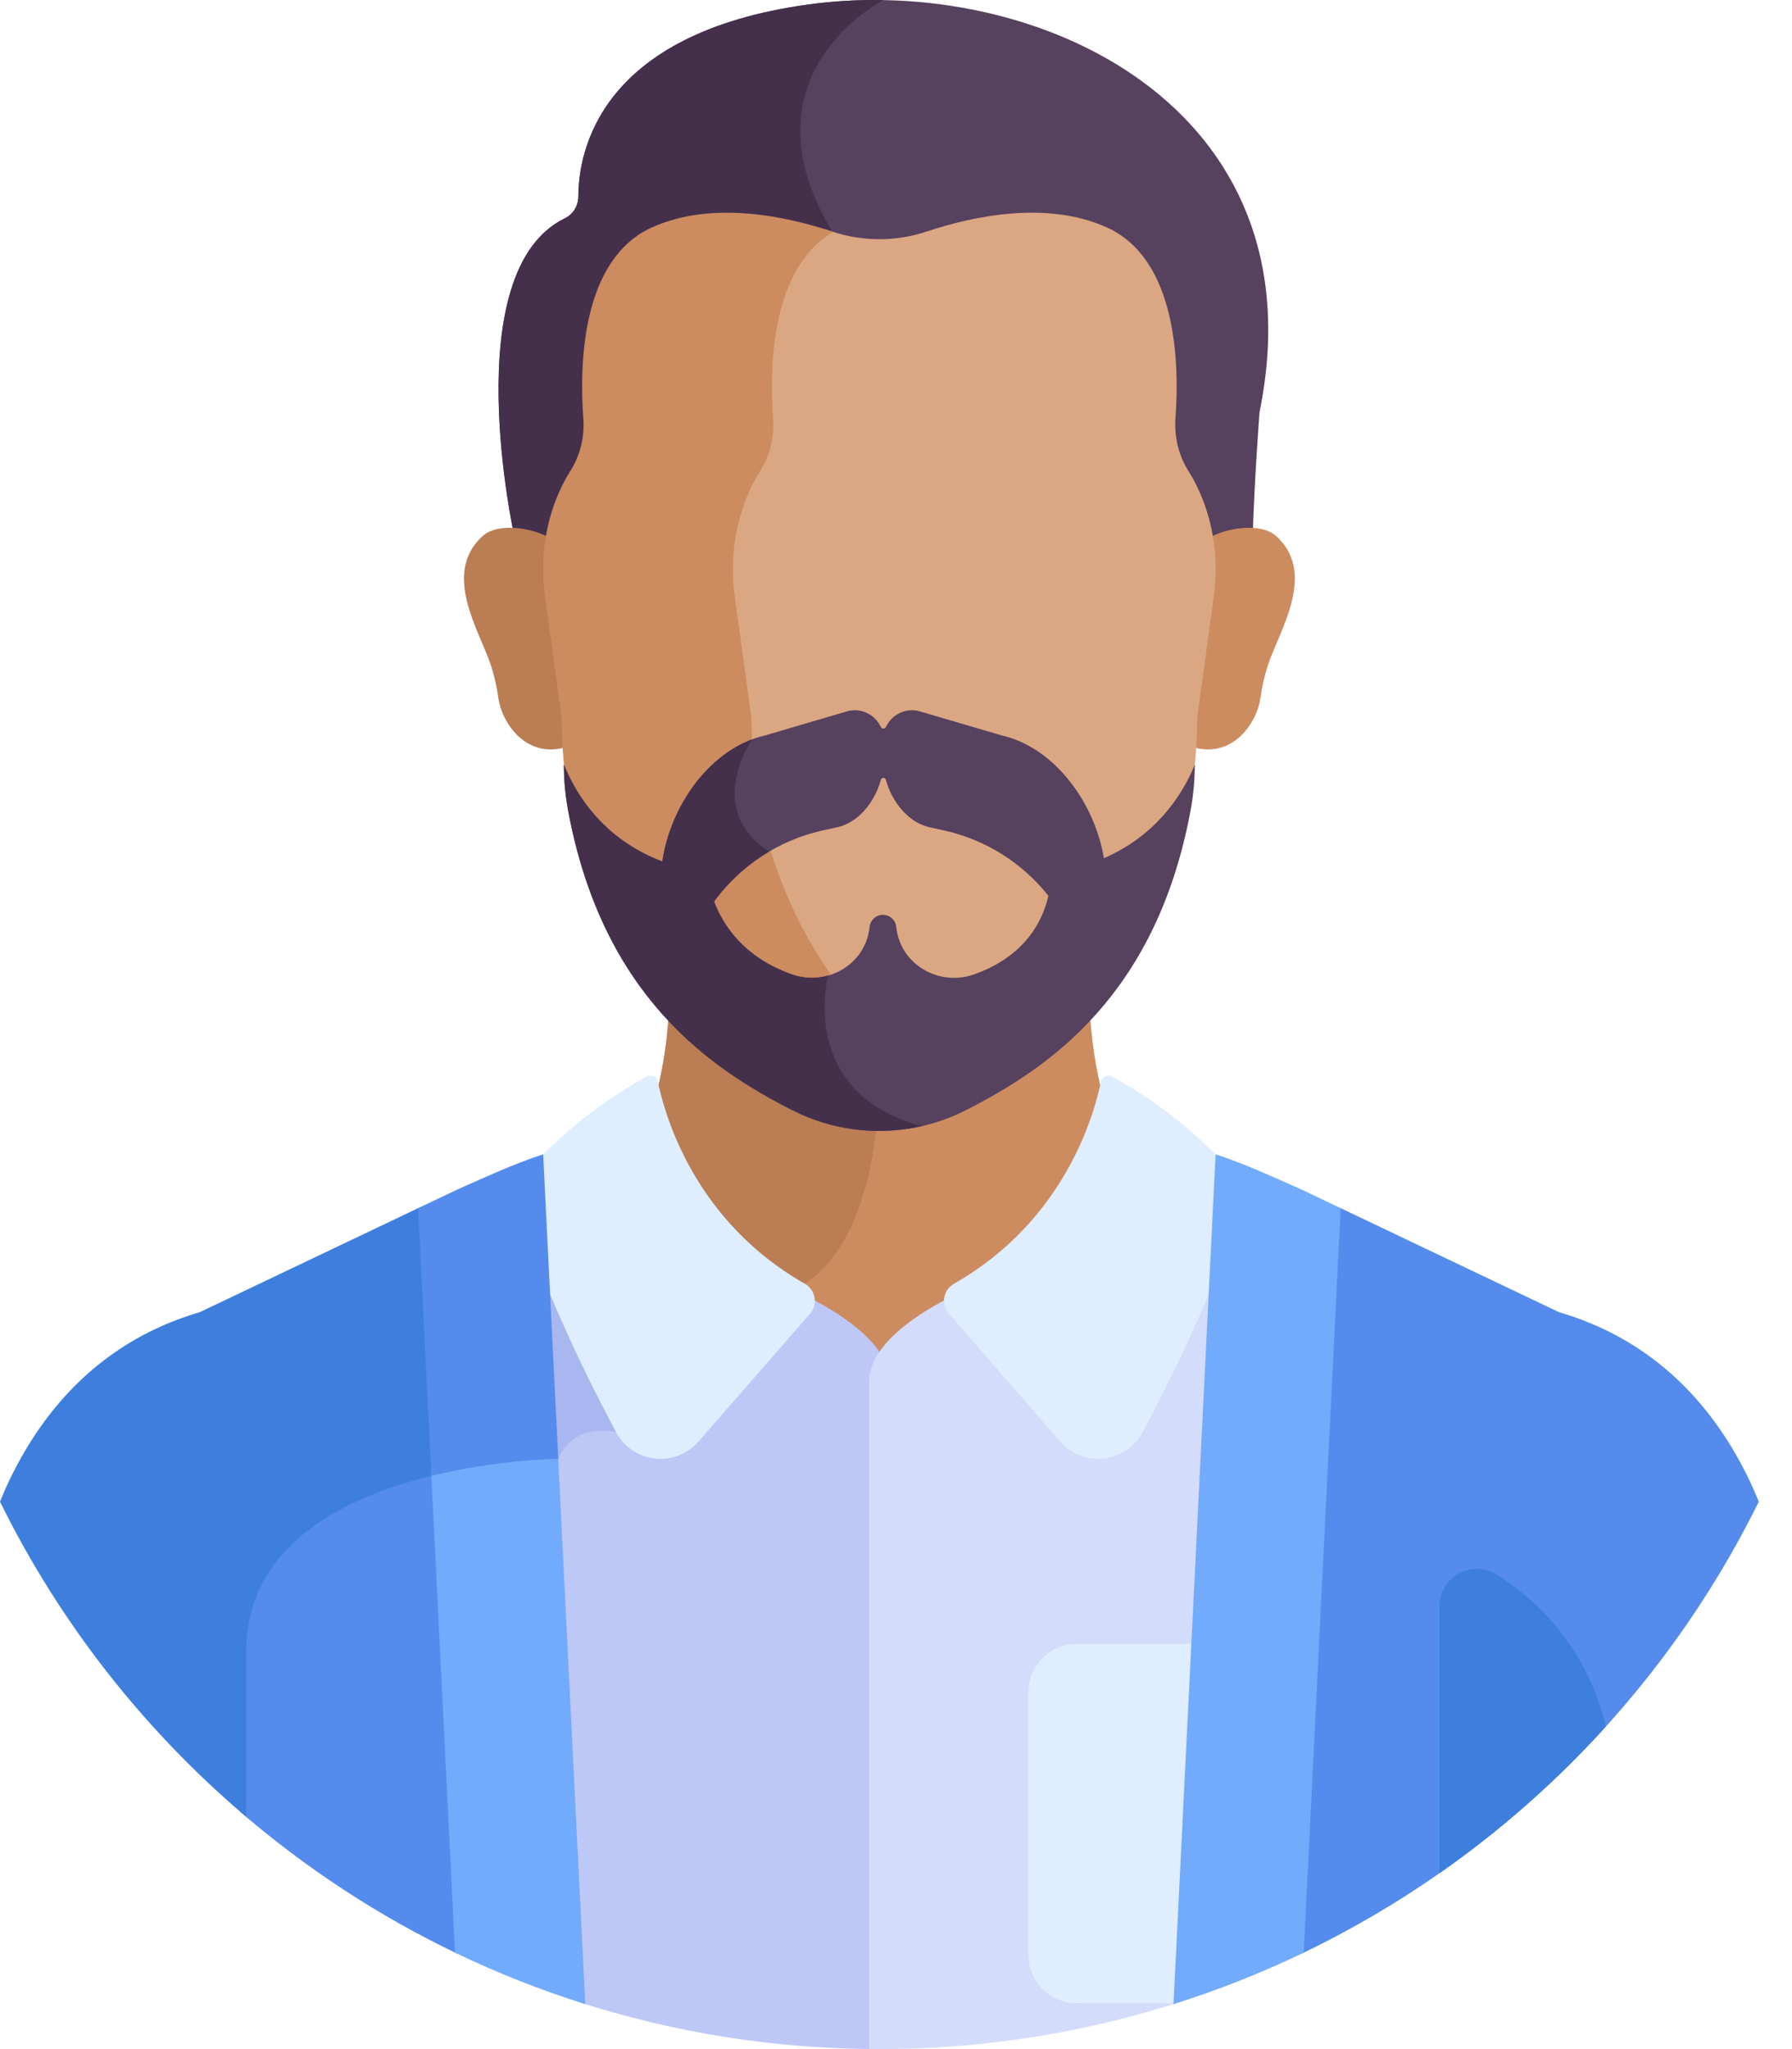 <svg width="42" height="48" viewBox="0 0 42 48" fill="none" xmlns="http://www.w3.org/2000/svg">
<path d="M18.965 0.103C14.026 0.775 13.557 3.576 13.555 4.603C13.554 4.818 13.435 5.018 13.241 5.112C10.672 6.362 12.057 12.573 12.057 12.573C12.315 12.59 12.773 12.694 12.974 12.792C13.024 12.485 13.104 11.995 13.218 11.703C13.305 11.481 13.413 11.256 13.548 11.043C13.783 10.675 13.89 10.24 13.858 9.805C13.766 8.549 13.623 6.26 15.281 5.514C16.686 4.882 18.41 5.248 19.509 5.613C20.223 5.851 20.996 5.851 21.71 5.613C22.809 5.248 24.533 4.882 25.938 5.514C27.592 6.258 27.454 8.535 27.362 9.795C27.331 10.233 27.435 10.672 27.671 11.043C27.811 11.263 27.922 11.495 28.01 11.725C28.119 12.01 28.197 12.492 28.245 12.792C28.499 12.669 29.05 12.535 29.36 12.579C29.398 11.262 29.52 9.655 29.52 9.655C30.983 2.486 24.283 -0.622 18.965 0.103Z" fill="#56415E"/>
<path d="M20.704 0.002C20.116 -0.008 19.533 0.025 18.965 0.102C14.026 0.775 13.557 3.576 13.555 4.603C13.554 4.818 13.435 5.018 13.241 5.112C10.672 6.362 12.057 12.572 12.057 12.572C12.315 12.59 12.773 12.694 12.974 12.792C13.024 12.485 13.104 11.995 13.218 11.703C13.305 11.48 13.413 11.256 13.548 11.043C13.783 10.675 13.89 10.24 13.858 9.805C13.766 8.549 13.623 6.26 15.281 5.514C16.686 4.882 18.41 5.248 19.509 5.613C19.549 5.626 19.589 5.639 19.63 5.65C19.593 5.575 19.554 5.5 19.509 5.426C17.281 1.753 20.704 0.002 20.704 0.002Z" fill="#45304C"/>
<path d="M18.717 30.485C18.717 30.485 20.042 31.066 20.611 31.9C21.179 31.066 22.505 30.485 22.505 30.485L27.969 27.706C27.574 27.589 27.173 27.482 26.765 27.388C25.813 26.436 25.572 24.631 25.528 23.369C25.032 23.948 24.51 24.431 24.012 24.818C23.042 25.572 21.844 25.981 20.611 25.981C19.377 25.981 18.18 25.572 17.209 24.818C16.711 24.431 16.19 23.947 15.693 23.369C15.65 24.631 15.409 26.436 14.457 27.388C14.048 27.482 13.648 27.589 13.253 27.706L18.717 30.485Z" fill="#CC8C60"/>
<path d="M17.21 24.818C16.711 24.431 16.19 23.948 15.694 23.369C15.664 24.222 15.544 25.321 15.176 26.238C16.171 28.259 17.712 30.81 18.861 30.07C20.167 29.231 20.501 27.132 20.584 25.981C19.36 25.975 18.173 25.566 17.21 24.818Z" fill="#BA7D54"/>
<path d="M18.82 30.329L13.512 27.63C13.199 27.718 12.89 27.812 12.585 27.914L13.526 46.885C15.757 47.608 18.138 48 20.61 48C20.691 48 20.771 47.998 20.851 47.997C20.851 43.217 20.851 33.225 20.851 32.361C20.851 31.22 18.82 30.329 18.82 30.329Z" fill="#BEC8F7"/>
<path d="M14.44 33.55L12.93 27.804C12.815 27.84 12.699 27.876 12.585 27.914L12.896 34.179C13.016 34.174 13.083 34.173 13.083 34.173C13.49 33.28 14.44 33.55 14.44 33.55Z" fill="#A8B7EF"/>
<path d="M22.401 30.329C22.401 30.329 20.37 31.22 20.37 32.361V47.997C20.45 47.998 20.53 48 20.61 48C23.083 48 25.463 47.608 27.695 46.885L28.636 27.914C28.33 27.813 28.022 27.718 27.709 27.63L22.401 30.329Z" fill="#D3DCFB"/>
<path d="M24.104 39.633V45.798C24.104 46.417 24.61 46.923 25.229 46.923H27.577C27.616 46.91 27.655 46.898 27.694 46.885L28.11 38.508H25.229C24.61 38.508 24.104 39.015 24.104 39.633Z" fill="#DEEEFF"/>
<path d="M26.068 25.218C25.96 25.158 25.826 25.22 25.802 25.341C25.641 26.127 24.945 28.602 22.361 30.07C22.106 30.215 22.045 30.555 22.238 30.775L24.849 33.767C25.392 34.391 26.39 34.279 26.781 33.55C27.443 32.318 28.365 30.443 29.047 28.427C29.169 28.066 29.083 27.667 28.825 27.387C28.031 26.52 27.1 25.787 26.068 25.218Z" fill="#DEEEFF"/>
<path d="M15.154 25.218C15.262 25.158 15.396 25.22 15.42 25.341C15.581 26.127 16.277 28.602 18.861 30.07C19.116 30.215 19.177 30.555 18.984 30.775L16.372 33.767C15.83 34.391 14.832 34.279 14.441 33.55C13.779 32.318 12.857 30.443 12.175 28.427C12.053 28.066 12.139 27.667 12.397 27.387C13.191 26.52 14.122 25.787 15.154 25.218Z" fill="#DEEEFF"/>
<path d="M37.573 31.128C37.251 30.976 36.907 30.846 36.54 30.738L31.386 28.284L30.519 45.758C35.164 43.533 38.945 39.792 41.221 35.177C41.136 34.968 41.046 34.762 40.946 34.56C40.242 33.146 39.177 31.884 37.573 31.128Z" fill="#548BED"/>
<path d="M28.491 27.04L27.504 46.947C28.556 46.616 29.576 46.212 30.557 45.74L31.422 28.302L30.508 27.867C29.849 27.576 29.178 27.263 28.491 27.04Z" fill="#72AAFC"/>
<path d="M9.384 34.627C6.927 35.398 5.628 36.805 5.628 38.697V42.439C7.162 43.76 8.871 44.883 10.717 45.765L10.154 34.416C9.9 34.477 9.642 34.547 9.384 34.627Z" fill="#548BED"/>
<path d="M9.85 28.277L4.681 30.738C4.314 30.846 3.97 30.976 3.648 31.128C2.045 31.884 0.979 33.146 0.275 34.56C0.175 34.762 0.085 34.968 0 35.177C1.402 38.02 3.376 40.53 5.77 42.559C5.77 41.448 5.77 40.14 5.77 38.697C5.77 36.164 8.124 35.05 10.162 34.559L9.85 28.277Z" fill="#3E7FDD"/>
<path d="M12.995 34.035C12.664 34.045 11.444 34.103 10.102 34.429L10.664 45.74C11.645 46.212 12.664 46.616 13.717 46.947L13.07 33.909C13.044 33.949 13.018 33.99 12.995 34.035Z" fill="#72AAFC"/>
<path d="M9.799 28.302L10.11 34.572C11.685 34.185 13.084 34.173 13.084 34.173L12.73 27.039C12.043 27.263 11.372 27.576 10.713 27.867L9.799 28.302Z" fill="#548BED"/>
<path d="M37.637 40.445C37.182 38.567 36.023 37.482 35.086 36.889C34.5 36.519 33.736 36.935 33.736 37.629V43.881C35.163 42.885 36.471 41.731 37.637 40.445Z" fill="#3E7FDD"/>
<path d="M29.916 12.562C29.531 12.21 28.671 12.389 28.34 12.604C28.412 13.056 28.417 13.519 28.354 13.975L27.963 16.823C27.963 17.052 27.956 17.277 27.942 17.498C28.896 17.786 29.463 16.93 29.543 16.343C29.577 16.09 29.633 15.841 29.711 15.598C29.965 14.806 30.88 13.445 29.916 12.562Z" fill="#CC8C60"/>
<path d="M11.306 12.562C11.69 12.21 12.55 12.389 12.882 12.604C12.809 13.056 12.805 13.519 12.868 13.975L13.259 16.823C13.259 17.052 13.266 17.277 13.279 17.498C12.326 17.786 11.758 16.93 11.679 16.343C11.644 16.09 11.588 15.841 11.51 15.598C11.257 14.806 10.342 13.445 11.306 12.562Z" fill="#BA7D54"/>
<path d="M28.198 11.725C28.11 11.495 27.999 11.262 27.86 11.043C27.623 10.672 27.519 10.232 27.55 9.794C27.642 8.535 27.593 6.071 25.939 5.326C24.534 4.694 22.81 5.06 21.711 5.426C20.997 5.663 20.224 5.663 19.51 5.426C19.453 5.407 19.394 5.388 19.334 5.369C17.995 6.298 17.962 8.536 18.048 9.716C18.081 10.158 17.972 10.599 17.733 10.973C17.596 11.189 17.486 11.417 17.398 11.643C17.113 12.376 17.03 13.171 17.137 13.949L17.534 16.84C17.534 20.997 19.753 23.823 21.64 25.288C21.958 25.535 22.301 25.743 22.66 25.915C23.142 25.724 23.598 25.465 24.012 25.144C25.871 23.7 28.057 20.917 28.057 16.823L28.448 13.975C28.552 13.216 28.473 12.441 28.198 11.725Z" fill="#DBA783"/>
<path d="M21.658 25.144C19.799 23.7 17.613 20.917 17.613 16.823L17.222 13.975C17.117 13.208 17.199 12.425 17.48 11.703C17.567 11.48 17.675 11.256 17.81 11.043C18.045 10.675 18.152 10.24 18.12 9.805C18.032 8.602 18.07 6.282 19.529 5.432C19.523 5.43 19.517 5.428 19.51 5.426C18.411 5.06 16.687 4.694 15.282 5.326C13.624 6.073 13.579 8.549 13.672 9.805C13.704 10.24 13.597 10.675 13.362 11.043C13.226 11.256 13.118 11.48 13.031 11.703C12.75 12.425 12.668 13.208 12.774 13.975L13.165 16.823C13.165 20.917 15.35 23.7 17.209 25.144C18.18 25.897 19.377 26.307 20.611 26.307C21.382 26.307 22.139 26.147 22.835 25.843C22.417 25.66 22.022 25.426 21.658 25.144Z" fill="#CC8C60"/>
<path d="M28.003 17.912C27.694 18.675 27.051 19.593 25.873 20.104C25.656 18.807 24.721 17.509 23.472 17.226L21.563 16.665C21.231 16.568 20.899 16.738 20.765 17.027C20.741 17.08 20.667 17.08 20.643 17.027C20.509 16.738 20.177 16.568 19.845 16.665L17.937 17.226C16.663 17.515 15.715 18.859 15.523 20.18C14.22 19.689 13.541 18.715 13.216 17.912V17.912C13.216 18.275 13.25 18.638 13.317 18.995C14.128 23.341 16.655 25.03 18.565 26.004C19.844 26.655 21.361 26.656 22.64 26.005C24.55 25.032 27.09 23.343 27.902 18.996C27.969 18.639 28.003 18.275 28.003 17.912ZM22.83 22.825C22.01 23.114 21.115 22.599 21.01 21.745C21.009 21.734 21.008 21.723 21.006 21.712C20.989 21.553 20.856 21.43 20.694 21.43C20.532 21.43 20.398 21.553 20.381 21.712C20.38 21.723 20.379 21.734 20.377 21.745C20.272 22.599 19.378 23.114 18.558 22.825C17.43 22.426 16.945 21.671 16.736 21.118C17.348 20.282 18.247 19.682 19.283 19.453L19.624 19.378C20.121 19.269 20.505 18.784 20.646 18.267C20.662 18.207 20.747 18.207 20.763 18.267C20.904 18.784 21.288 19.269 21.785 19.378L22.126 19.453C23.106 19.67 23.964 20.218 24.572 20.985C24.446 21.543 24.051 22.393 22.83 22.825Z" fill="#56415E"/>
<path d="M19.406 22.852C19.139 22.927 18.844 22.926 18.558 22.824C17.43 22.426 16.945 21.671 16.736 21.118C17.083 20.644 17.521 20.247 18.025 19.949C16.607 19.019 17.464 17.564 17.622 17.322C16.509 17.742 15.699 18.97 15.523 20.18C14.22 19.689 13.541 18.714 13.216 17.912V17.912C13.216 18.275 13.25 18.638 13.317 18.995C14.128 23.34 16.655 25.03 18.565 26.003C19.512 26.486 20.588 26.61 21.603 26.379C18.93 25.657 19.3 23.327 19.406 22.852Z" fill="#45304C"/>
</svg>
